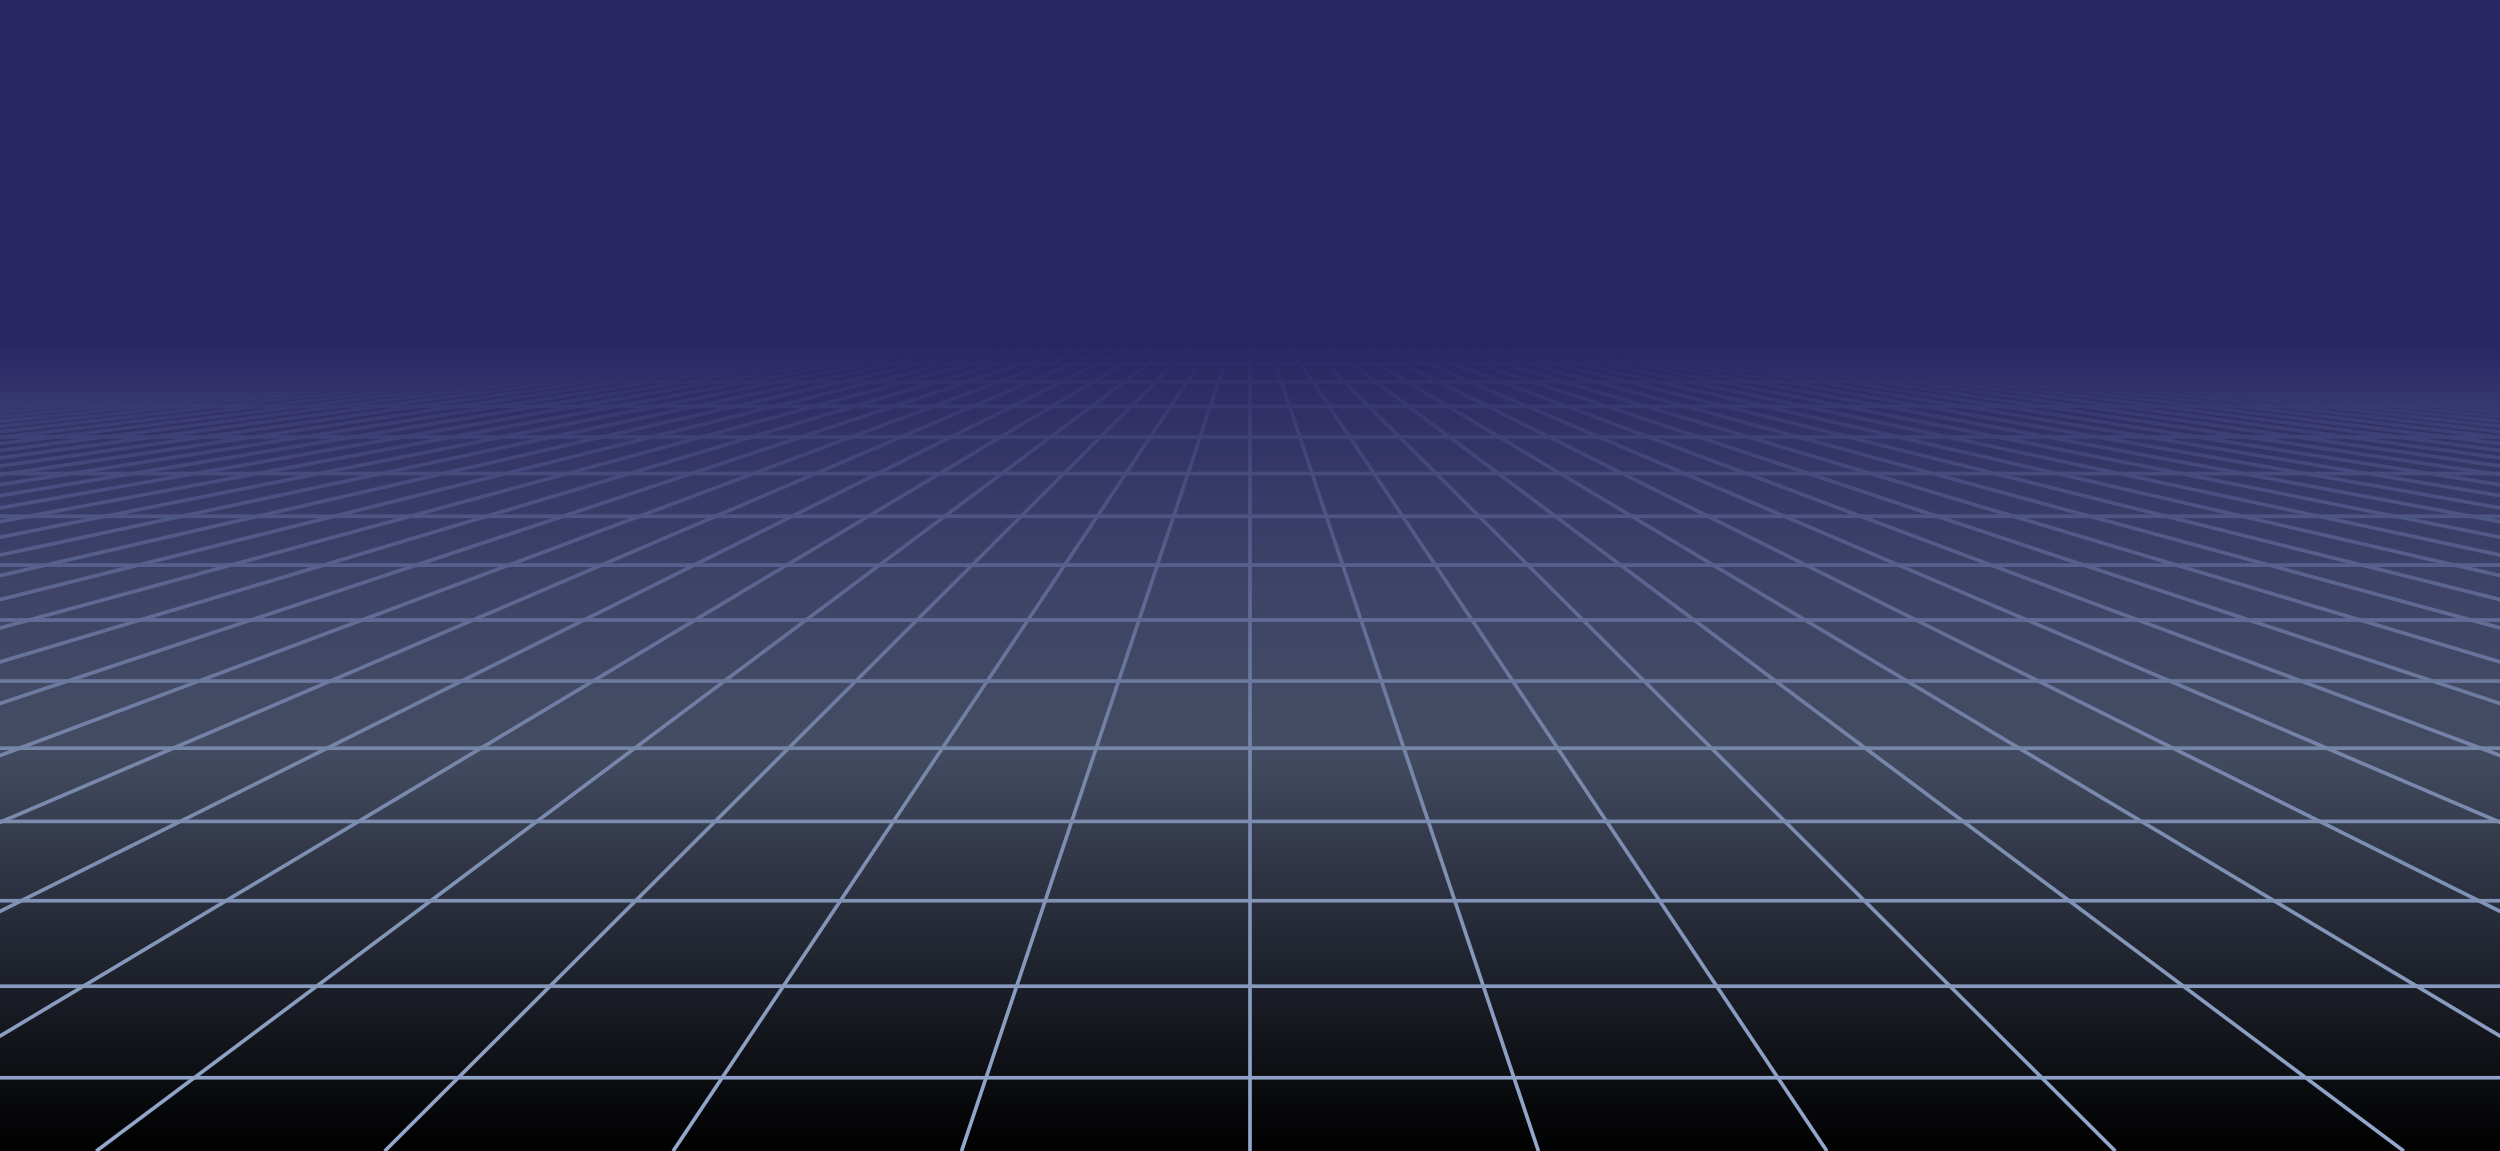 <svg xmlns="http://www.w3.org/2000/svg" xmlns:xlink="http://www.w3.org/1999/xlink" style="margin:auto;background:#f1f2f3;display:block;z-index:1;position:relative" width="1366" height="629" preserveAspectRatio="xMidYMid" viewBox="0 0 1366 629">
<g transform="translate(683,314.5) scale(1,1) translate(-683,-314.5)"><defs>
<linearGradient id="lg-0.9046627537119769" x1="0" x2="0" y1="0" y2="1">
  <stop stop-color="#292664" offset="0.3"></stop>
  <stop stop-color="#667395" offset="0.65"></stop>
  <stop stop-color="#667395" offset="1"></stop>
</linearGradient>
<linearGradient id="fg-lg-0.9046627537119769" x1="0" x2="0" y1="0" y2="1">
  <stop stop-color="#292664" stop-opacity="1" offset="0.3"></stop>
  <stop stop-color="#667395" stop-opacity="0.66" offset="0.65"></stop>
  <stop stop-color="#667395" stop-opacity="0" offset="1"></stop>
</linearGradient>
<style type="text/css">
  path { fill: none; stroke: #94a9ce; stroke-width: 2px }
</style>
</defs>
<rect x="0" y="0" width="1366" height="629" fill="black"></rect><path d="M0 188.7 L-9562 629"></path><path d="M10.508 188.7 L-9404.385 629"></path><path d="M21.015 188.7 L-9246.769 629"></path><path d="M31.523 188.7 L-9089.154 629"></path><path d="M42.031 188.7 L-8931.538 629"></path><path d="M52.538 188.7 L-8773.923 629"></path><path d="M63.046 188.7 L-8616.308 629"></path><path d="M73.554 188.7 L-8458.692 629"></path><path d="M84.062 188.7 L-8301.077 629"></path><path d="M94.569 188.7 L-8143.462 629"></path><path d="M105.077 188.7 L-7985.846 629"></path><path d="M115.585 188.7 L-7828.231 629"></path><path d="M126.092 188.7 L-7670.615 629"></path><path d="M136.6 188.7 L-7513 629"></path><path d="M147.108 188.7 L-7355.385 629"></path><path d="M157.615 188.7 L-7197.769 629"></path><path d="M168.123 188.7 L-7040.154 629"></path><path d="M178.631 188.7 L-6882.538 629"></path><path d="M189.138 188.7 L-6724.923 629"></path><path d="M199.646 188.7 L-6567.308 629"></path><path d="M210.154 188.7 L-6409.692 629"></path><path d="M220.662 188.7 L-6252.077 629"></path><path d="M231.169 188.7 L-6094.462 629"></path><path d="M241.677 188.7 L-5936.846 629"></path><path d="M252.185 188.7 L-5779.231 629"></path><path d="M262.692 188.7 L-5621.615 629"></path><path d="M273.2 188.7 L-5464 629"></path><path d="M283.708 188.7 L-5306.385 629"></path><path d="M294.215 188.7 L-5148.769 629"></path><path d="M304.723 188.7 L-4991.154 629"></path><path d="M315.231 188.7 L-4833.538 629"></path><path d="M325.738 188.7 L-4675.923 629"></path><path d="M336.246 188.7 L-4518.308 629"></path><path d="M346.754 188.7 L-4360.692 629"></path><path d="M357.262 188.7 L-4203.077 629"></path><path d="M367.769 188.7 L-4045.462 629"></path><path d="M378.277 188.7 L-3887.846 629"></path><path d="M388.785 188.7 L-3730.231 629"></path><path d="M399.292 188.7 L-3572.615 629"></path><path d="M409.8 188.7 L-3415 629"></path><path d="M420.308 188.7 L-3257.385 629"></path><path d="M430.815 188.7 L-3099.769 629"></path><path d="M441.323 188.7 L-2942.154 629"></path><path d="M451.831 188.7 L-2784.538 629"></path><path d="M462.338 188.7 L-2626.923 629"></path><path d="M472.846 188.7 L-2469.308 629"></path><path d="M483.354 188.7 L-2311.692 629"></path><path d="M493.862 188.7 L-2154.077 629"></path><path d="M504.369 188.7 L-1996.462 629"></path><path d="M514.877 188.7 L-1838.846 629"></path><path d="M525.385 188.7 L-1681.231 629"></path><path d="M535.892 188.7 L-1523.615 629"></path><path d="M546.4 188.7 L-1366 629"></path><path d="M556.908 188.7 L-1208.385 629"></path><path d="M567.415 188.7 L-1050.769 629"></path><path d="M577.923 188.7 L-893.154 629"></path><path d="M588.431 188.7 L-735.538 629"></path><path d="M598.938 188.7 L-577.923 629"></path><path d="M609.446 188.7 L-420.308 629"></path><path d="M619.954 188.7 L-262.692 629"></path><path d="M630.462 188.7 L-105.077 629"></path><path d="M640.969 188.7 L52.538 629"></path><path d="M651.477 188.7 L210.154 629"></path><path d="M661.985 188.7 L367.769 629"></path><path d="M672.492 188.7 L525.385 629"></path><path d="M683 188.7 L683 629"></path><path d="M693.508 188.7 L840.615 629"></path><path d="M704.015 188.7 L998.231 629"></path><path d="M714.523 188.7 L1155.846 629"></path><path d="M725.031 188.7 L1313.462 629"></path><path d="M735.538 188.7 L1471.077 629"></path><path d="M746.046 188.7 L1628.692 629"></path><path d="M756.554 188.7 L1786.308 629"></path><path d="M767.062 188.7 L1943.923 629"></path><path d="M777.569 188.7 L2101.538 629"></path><path d="M788.077 188.7 L2259.154 629"></path><path d="M798.585 188.7 L2416.769 629"></path><path d="M809.092 188.7 L2574.385 629"></path><path d="M819.6 188.7 L2732 629"></path><path d="M830.108 188.7 L2889.615 629"></path><path d="M840.615 188.7 L3047.231 629"></path><path d="M851.123 188.7 L3204.846 629"></path><path d="M861.631 188.7 L3362.462 629"></path><path d="M872.138 188.7 L3520.077 629"></path><path d="M882.646 188.7 L3677.692 629"></path><path d="M893.154 188.7 L3835.308 629"></path><path d="M903.662 188.7 L3992.923 629"></path><path d="M914.169 188.7 L4150.538 629"></path><path d="M924.677 188.7 L4308.154 629"></path><path d="M935.185 188.7 L4465.769 629"></path><path d="M945.692 188.7 L4623.385 629"></path><path d="M956.2 188.7 L4781 629"></path><path d="M966.708 188.7 L4938.615 629"></path><path d="M977.215 188.7 L5096.231 629"></path><path d="M987.723 188.7 L5253.846 629"></path><path d="M998.231 188.7 L5411.462 629"></path><path d="M1008.738 188.7 L5569.077 629"></path><path d="M1019.246 188.7 L5726.692 629"></path><path d="M1029.754 188.7 L5884.308 629"></path><path d="M1040.262 188.7 L6041.923 629"></path><path d="M1050.769 188.7 L6199.538 629"></path><path d="M1061.277 188.7 L6357.154 629"></path><path d="M1071.785 188.7 L6514.769 629"></path><path d="M1082.292 188.7 L6672.385 629"></path><path d="M1092.8 188.7 L6830 629"></path><path d="M1103.308 188.7 L6987.615 629"></path><path d="M1113.815 188.7 L7145.231 629"></path><path d="M1124.323 188.7 L7302.846 629"></path><path d="M1134.831 188.7 L7460.462 629"></path><path d="M1145.338 188.7 L7618.077 629"></path><path d="M1155.846 188.7 L7775.692 629"></path><path d="M1166.354 188.7 L7933.308 629"></path><path d="M1176.862 188.7 L8090.923 629"></path><path d="M1187.369 188.7 L8248.538 629"></path><path d="M1197.877 188.7 L8406.154 629"></path><path d="M1208.385 188.7 L8563.769 629"></path><path d="M1218.892 188.7 L8721.385 629"></path><path d="M1229.4 188.7 L8879 629"></path><path d="M1239.908 188.7 L9036.615 629"></path><path d="M1250.415 188.7 L9194.231 629"></path><path d="M1260.923 188.7 L9351.846 629"></path><path d="M1271.431 188.7 L9509.462 629"></path><path d="M1281.938 188.7 L9667.077 629"></path><path d="M1292.446 188.7 L9824.692 629"></path><path d="M1302.954 188.7 L9982.308 629"></path><path d="M1313.462 188.7 L10139.923 629"></path><path d="M1323.969 188.7 L10297.538 629"></path><path d="M1334.477 188.7 L10455.154 629"></path><path d="M1344.985 188.7 L10612.769 629"></path><path d="M1355.492 188.7 L10770.385 629"></path><path d="M1366 188.7 L10928 629"></path><g>
<path d="M0 188.7 L1366 188.7"></path>
<animateTransform attributeName="transform" type="translate" repeatCount="indefinite" calcMode="linear" keyTimes="0;1" values="0 0;0 3.335" begin="0s" dur="0.833s"></animateTransform>

</g><g>
<path d="M0 192.035 L1366 192.035"></path>
<animateTransform attributeName="transform" type="translate" repeatCount="indefinite" calcMode="linear" keyTimes="0;1" values="0 0;0 6.67" begin="0s" dur="0.833s"></animateTransform>

</g><g>
<path d="M0 198.704 L1366 198.704"></path>
<animateTransform attributeName="transform" type="translate" repeatCount="indefinite" calcMode="linear" keyTimes="0;1" values="0 0;0 10.004" begin="0s" dur="0.833s"></animateTransform>

</g><g>
<path d="M0 208.709 L1366 208.709"></path>
<animateTransform attributeName="transform" type="translate" repeatCount="indefinite" calcMode="linear" keyTimes="0;1" values="0 0;0 13.339" begin="0s" dur="0.833s"></animateTransform>

</g><g>
<path d="M0 222.048 L1366 222.048"></path>
<animateTransform attributeName="transform" type="translate" repeatCount="indefinite" calcMode="linear" keyTimes="0;1" values="0 0;0 16.674" begin="0s" dur="0.833s"></animateTransform>

</g><g>
<path d="M0 238.722 L1366 238.722"></path>
<animateTransform attributeName="transform" type="translate" repeatCount="indefinite" calcMode="linear" keyTimes="0;1" values="0 0;0 20.009" begin="0s" dur="0.833s"></animateTransform>

</g><g>
<path d="M0 258.731 L1366 258.731"></path>
<animateTransform attributeName="transform" type="translate" repeatCount="indefinite" calcMode="linear" keyTimes="0;1" values="0 0;0 23.344" begin="0s" dur="0.833s"></animateTransform>

</g><g>
<path d="M0 282.075 L1366 282.075"></path>
<animateTransform attributeName="transform" type="translate" repeatCount="indefinite" calcMode="linear" keyTimes="0;1" values="0 0;0 26.679" begin="0s" dur="0.833s"></animateTransform>

</g><g>
<path d="M0 308.753 L1366 308.753"></path>
<animateTransform attributeName="transform" type="translate" repeatCount="indefinite" calcMode="linear" keyTimes="0;1" values="0 0;0 30.013" begin="0s" dur="0.833s"></animateTransform>

</g><g>
<path d="M0 338.767 L1366 338.767"></path>
<animateTransform attributeName="transform" type="translate" repeatCount="indefinite" calcMode="linear" keyTimes="0;1" values="0 0;0 33.348" begin="0s" dur="0.833s"></animateTransform>

</g><g>
<path d="M0 372.115 L1366 372.115"></path>
<animateTransform attributeName="transform" type="translate" repeatCount="indefinite" calcMode="linear" keyTimes="0;1" values="0 0;0 36.683" begin="0s" dur="0.833s"></animateTransform>

</g><g>
<path d="M0 408.798 L1366 408.798"></path>
<animateTransform attributeName="transform" type="translate" repeatCount="indefinite" calcMode="linear" keyTimes="0;1" values="0 0;0 40.018" begin="0s" dur="0.833s"></animateTransform>

</g><g>
<path d="M0 448.816 L1366 448.816"></path>
<animateTransform attributeName="transform" type="translate" repeatCount="indefinite" calcMode="linear" keyTimes="0;1" values="0 0;0 43.353" begin="0s" dur="0.833s"></animateTransform>

</g><g>
<path d="M0 492.168 L1366 492.168"></path>
<animateTransform attributeName="transform" type="translate" repeatCount="indefinite" calcMode="linear" keyTimes="0;1" values="0 0;0 46.687" begin="0s" dur="0.833s"></animateTransform>

</g><g>
<path d="M0 538.856 L1366 538.856"></path>
<animateTransform attributeName="transform" type="translate" repeatCount="indefinite" calcMode="linear" keyTimes="0;1" values="0 0;0 50.022" begin="0s" dur="0.833s"></animateTransform>

</g><g>
<path d="M0 588.878 L1366 588.878"></path>
<animateTransform attributeName="transform" type="translate" repeatCount="indefinite" calcMode="linear" keyTimes="0;1" values="0 0;0 53.357" begin="0s" dur="0.833s"></animateTransform>

</g><g>
<path d="M0 642.235 L1366 642.235"></path>
<animateTransform attributeName="transform" type="translate" repeatCount="indefinite" calcMode="linear" keyTimes="0;1" values="0 0;0 56.692" begin="0s" dur="0.833s"></animateTransform>

</g><rect x="0" y="0" width="1366" height="629" fill="url(#fg-lg-0.9046627537119769)"></rect></g>
</svg>